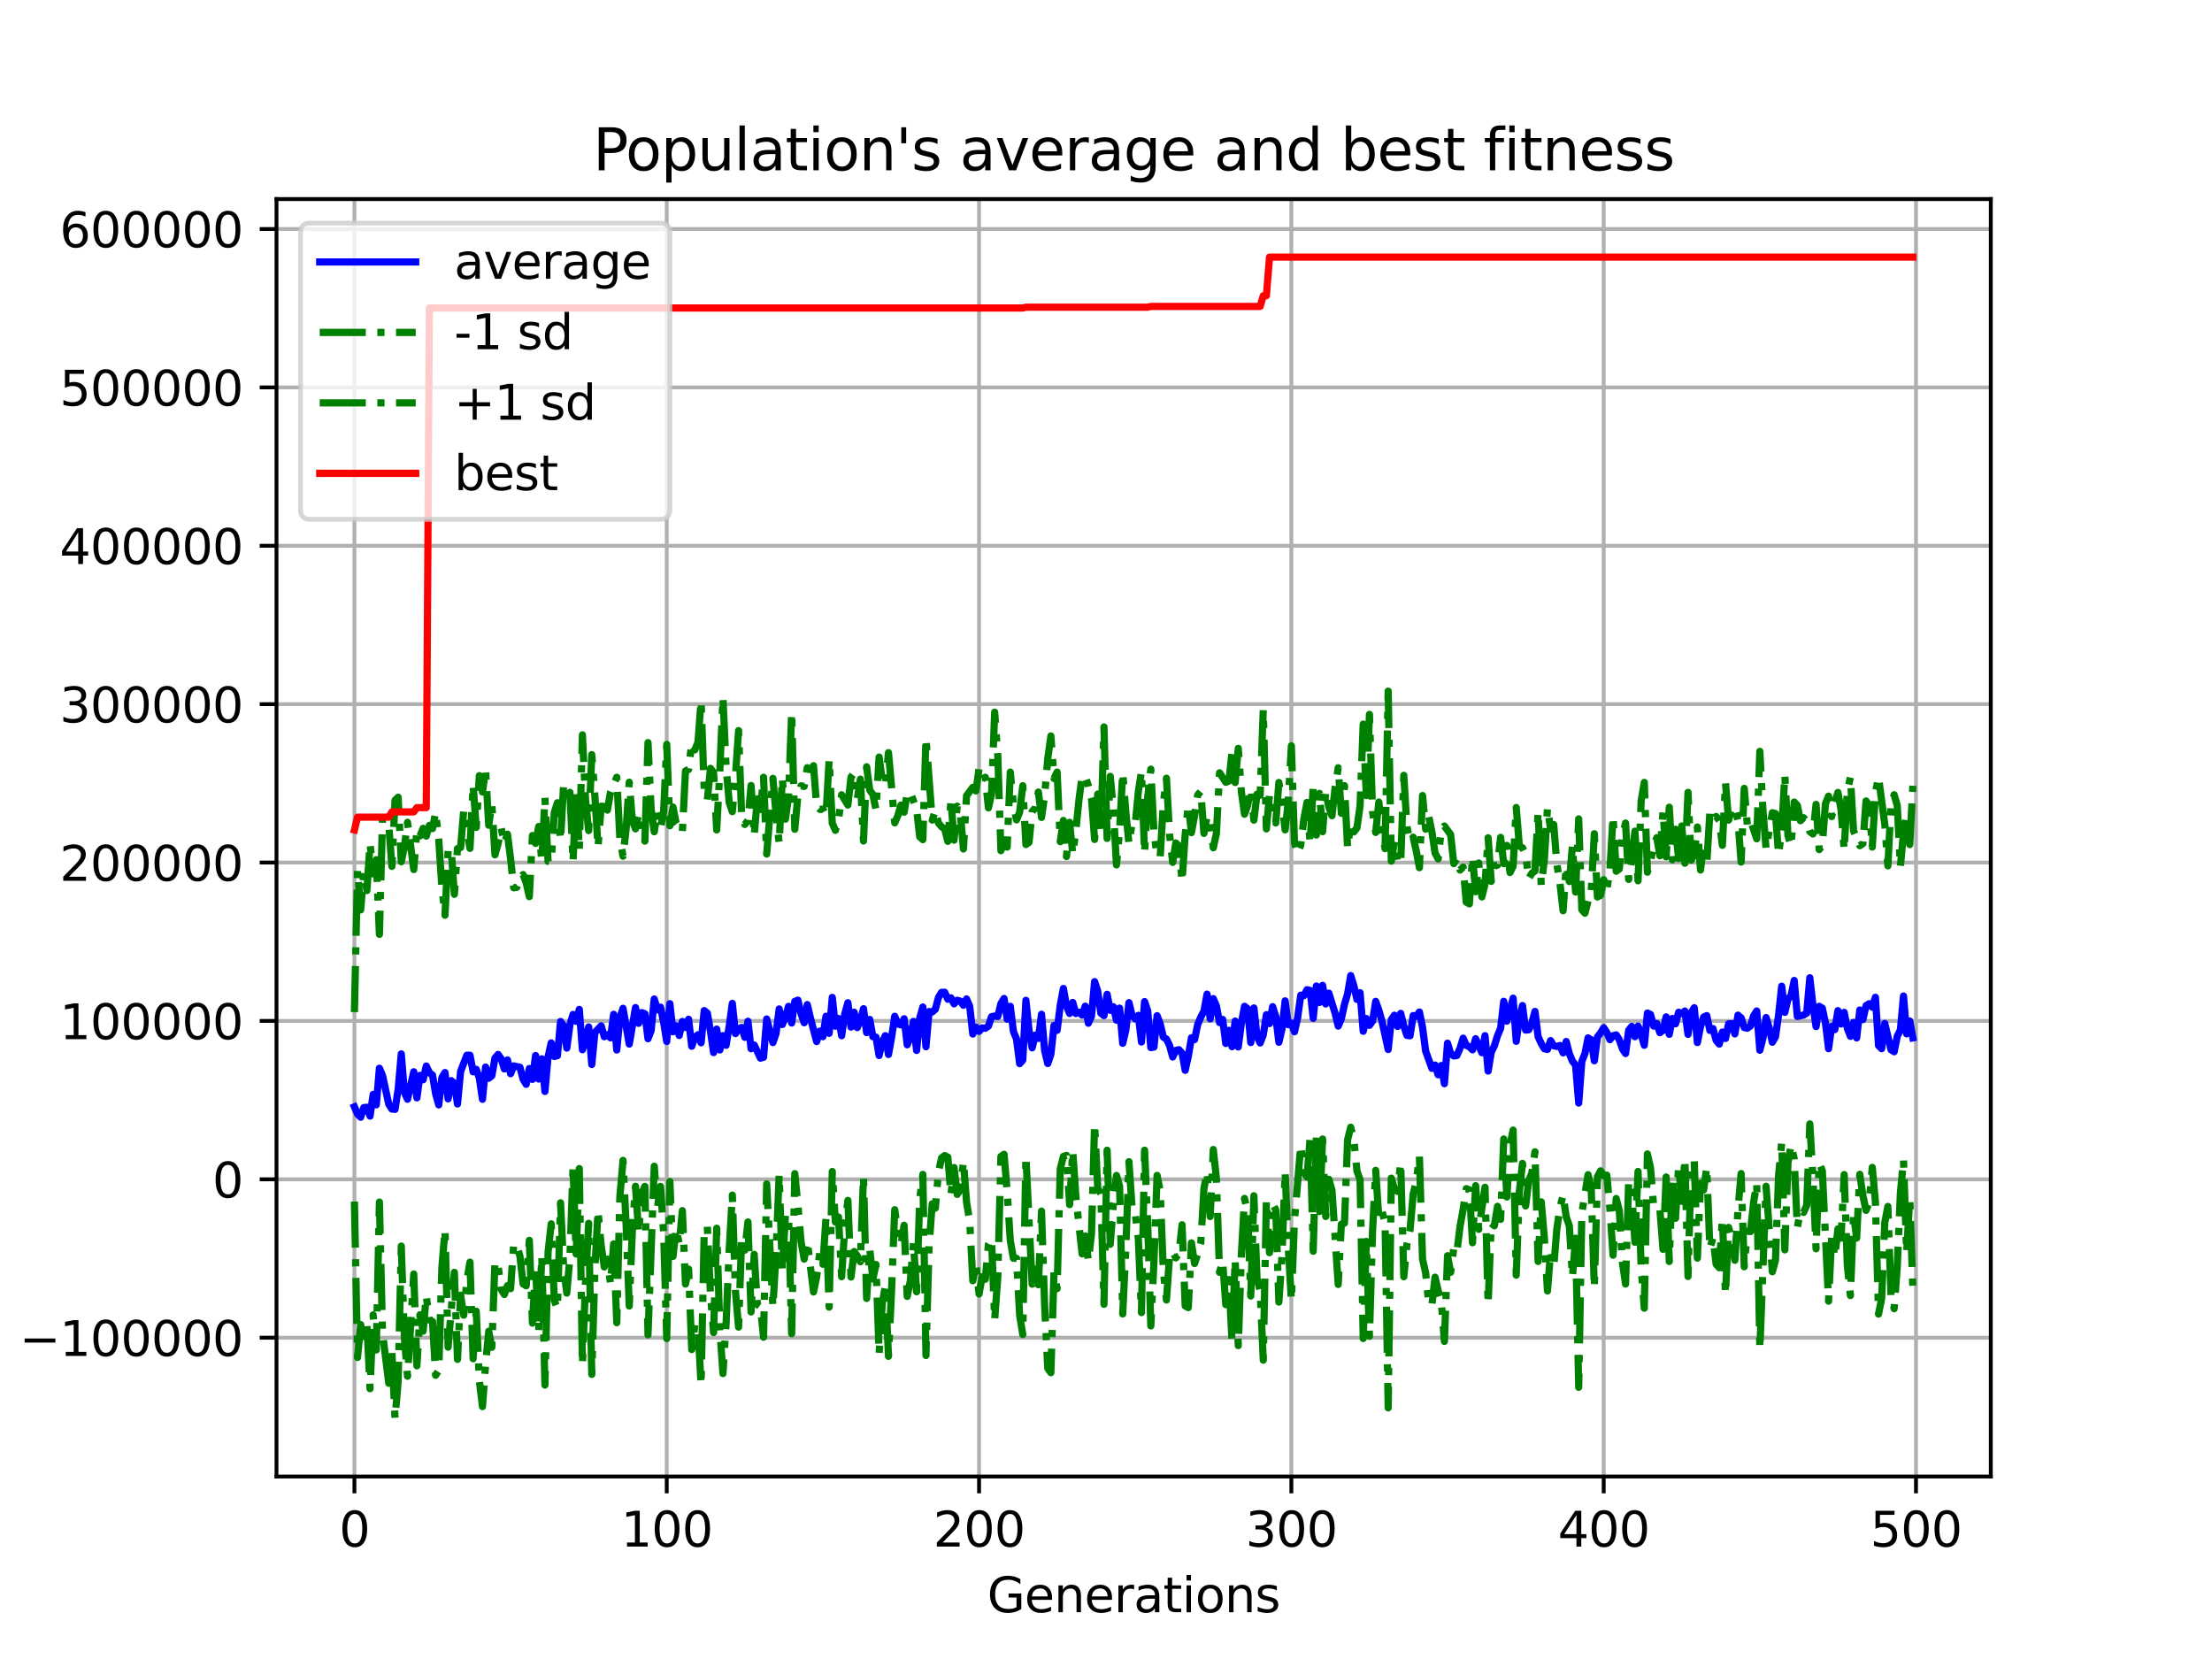 <?xml version="1.0" encoding="utf-8" standalone="no"?>
<!DOCTYPE svg PUBLIC "-//W3C//DTD SVG 1.1//EN"
  "http://www.w3.org/Graphics/SVG/1.1/DTD/svg11.dtd">
<svg xmlns:xlink="http://www.w3.org/1999/xlink" width="460.8pt" height="345.6pt" viewBox="0 0 460.8 345.6" xmlns="http://www.w3.org/2000/svg" version="1.1">
 <defs>
  <style type="text/css">*{stroke-linejoin: round; stroke-linecap: butt}</style>
 </defs>
 <g id="figure_1">
  <g id="patch_1">
   <path d="M 0 345.6 
L 460.8 345.6 
L 460.8 0 
L 0 0 
z
" style="fill: #ffffff"/>
  </g>
  <g id="axes_1">
   <g id="patch_2">
    <path d="M 57.6 307.584 
L 414.72 307.584 
L 414.72 41.472 
L 57.6 41.472 
z
" style="fill: #ffffff"/>
   </g>
   <g id="matplotlib.axis_1">
    <g id="xtick_1">
     <g id="line2d_1">
      <path d="M 73.833 307.584 
L 73.833 41.472 
" clip-path="url(#p3eadd2bf3a)" style="fill: none; stroke: #b0b0b0; stroke-width: 0.8; stroke-linecap: square"/>
     </g>
     <g id="line2d_2">
      <defs>
       <path id="m959638c4e2" d="M 0 0 
L 0 3.5 
" style="stroke: #000000; stroke-width: 0.8"/>
      </defs>
      <g>
       <use xlink:href="#m959638c4e2" x="73.833" y="307.584" style="stroke: #000000; stroke-width: 0.8"/>
      </g>
     </g>
     <g id="text_1">
      <!-- 0 -->
      <g transform="translate(70.651 322.182) scale(0.1 -0.1)">
       <defs>
        <path id="DejaVuSans-30" d="M 2034 4250 
Q 1547 4250 1301 3770 
Q 1056 3291 1056 2328 
Q 1056 1369 1301 889 
Q 1547 409 2034 409 
Q 2525 409 2770 889 
Q 3016 1369 3016 2328 
Q 3016 3291 2770 3770 
Q 2525 4250 2034 4250 
z
M 2034 4750 
Q 2819 4750 3233 4129 
Q 3647 3509 3647 2328 
Q 3647 1150 3233 529 
Q 2819 -91 2034 -91 
Q 1250 -91 836 529 
Q 422 1150 422 2328 
Q 422 3509 836 4129 
Q 1250 4750 2034 4750 
z
" transform="scale(0.016)"/>
       </defs>
       <use xlink:href="#DejaVuSans-30"/>
      </g>
     </g>
    </g>
    <g id="xtick_2">
     <g id="line2d_3">
      <path d="M 138.894 307.584 
L 138.894 41.472 
" clip-path="url(#p3eadd2bf3a)" style="fill: none; stroke: #b0b0b0; stroke-width: 0.8; stroke-linecap: square"/>
     </g>
     <g id="line2d_4">
      <g>
       <use xlink:href="#m959638c4e2" x="138.894" y="307.584" style="stroke: #000000; stroke-width: 0.8"/>
      </g>
     </g>
     <g id="text_2">
      <!-- 100 -->
      <g transform="translate(129.35 322.182) scale(0.1 -0.1)">
       <defs>
        <path id="DejaVuSans-31" d="M 794 531 
L 1825 531 
L 1825 4091 
L 703 3866 
L 703 4441 
L 1819 4666 
L 2450 4666 
L 2450 531 
L 3481 531 
L 3481 0 
L 794 0 
L 794 531 
z
" transform="scale(0.016)"/>
       </defs>
       <use xlink:href="#DejaVuSans-31"/>
       <use xlink:href="#DejaVuSans-30" transform="translate(63.623 0)"/>
       <use xlink:href="#DejaVuSans-30" transform="translate(127.246 0)"/>
      </g>
     </g>
    </g>
    <g id="xtick_3">
     <g id="line2d_5">
      <path d="M 203.955 307.584 
L 203.955 41.472 
" clip-path="url(#p3eadd2bf3a)" style="fill: none; stroke: #b0b0b0; stroke-width: 0.8; stroke-linecap: square"/>
     </g>
     <g id="line2d_6">
      <g>
       <use xlink:href="#m959638c4e2" x="203.955" y="307.584" style="stroke: #000000; stroke-width: 0.8"/>
      </g>
     </g>
     <g id="text_3">
      <!-- 200 -->
      <g transform="translate(194.411 322.182) scale(0.1 -0.1)">
       <defs>
        <path id="DejaVuSans-32" d="M 1228 531 
L 3431 531 
L 3431 0 
L 469 0 
L 469 531 
Q 828 903 1448 1529 
Q 2069 2156 2228 2338 
Q 2531 2678 2651 2914 
Q 2772 3150 2772 3378 
Q 2772 3750 2511 3984 
Q 2250 4219 1831 4219 
Q 1534 4219 1204 4116 
Q 875 4013 500 3803 
L 500 4441 
Q 881 4594 1212 4672 
Q 1544 4750 1819 4750 
Q 2544 4750 2975 4387 
Q 3406 4025 3406 3419 
Q 3406 3131 3298 2873 
Q 3191 2616 2906 2266 
Q 2828 2175 2409 1742 
Q 1991 1309 1228 531 
z
" transform="scale(0.016)"/>
       </defs>
       <use xlink:href="#DejaVuSans-32"/>
       <use xlink:href="#DejaVuSans-30" transform="translate(63.623 0)"/>
       <use xlink:href="#DejaVuSans-30" transform="translate(127.246 0)"/>
      </g>
     </g>
    </g>
    <g id="xtick_4">
     <g id="line2d_7">
      <path d="M 269.016 307.584 
L 269.016 41.472 
" clip-path="url(#p3eadd2bf3a)" style="fill: none; stroke: #b0b0b0; stroke-width: 0.8; stroke-linecap: square"/>
     </g>
     <g id="line2d_8">
      <g>
       <use xlink:href="#m959638c4e2" x="269.016" y="307.584" style="stroke: #000000; stroke-width: 0.8"/>
      </g>
     </g>
     <g id="text_4">
      <!-- 300 -->
      <g transform="translate(259.472 322.182) scale(0.1 -0.1)">
       <defs>
        <path id="DejaVuSans-33" d="M 2597 2516 
Q 3050 2419 3304 2112 
Q 3559 1806 3559 1356 
Q 3559 666 3084 287 
Q 2609 -91 1734 -91 
Q 1441 -91 1130 -33 
Q 819 25 488 141 
L 488 750 
Q 750 597 1062 519 
Q 1375 441 1716 441 
Q 2309 441 2620 675 
Q 2931 909 2931 1356 
Q 2931 1769 2642 2001 
Q 2353 2234 1838 2234 
L 1294 2234 
L 1294 2753 
L 1863 2753 
Q 2328 2753 2575 2939 
Q 2822 3125 2822 3475 
Q 2822 3834 2567 4026 
Q 2313 4219 1838 4219 
Q 1578 4219 1281 4162 
Q 984 4106 628 3988 
L 628 4550 
Q 988 4650 1302 4700 
Q 1616 4750 1894 4750 
Q 2613 4750 3031 4423 
Q 3450 4097 3450 3541 
Q 3450 3153 3228 2886 
Q 3006 2619 2597 2516 
z
" transform="scale(0.016)"/>
       </defs>
       <use xlink:href="#DejaVuSans-33"/>
       <use xlink:href="#DejaVuSans-30" transform="translate(63.623 0)"/>
       <use xlink:href="#DejaVuSans-30" transform="translate(127.246 0)"/>
      </g>
     </g>
    </g>
    <g id="xtick_5">
     <g id="line2d_9">
      <path d="M 334.077 307.584 
L 334.077 41.472 
" clip-path="url(#p3eadd2bf3a)" style="fill: none; stroke: #b0b0b0; stroke-width: 0.8; stroke-linecap: square"/>
     </g>
     <g id="line2d_10">
      <g>
       <use xlink:href="#m959638c4e2" x="334.077" y="307.584" style="stroke: #000000; stroke-width: 0.8"/>
      </g>
     </g>
     <g id="text_5">
      <!-- 400 -->
      <g transform="translate(324.533 322.182) scale(0.1 -0.1)">
       <defs>
        <path id="DejaVuSans-34" d="M 2419 4116 
L 825 1625 
L 2419 1625 
L 2419 4116 
z
M 2253 4666 
L 3047 4666 
L 3047 1625 
L 3713 1625 
L 3713 1100 
L 3047 1100 
L 3047 0 
L 2419 0 
L 2419 1100 
L 313 1100 
L 313 1709 
L 2253 4666 
z
" transform="scale(0.016)"/>
       </defs>
       <use xlink:href="#DejaVuSans-34"/>
       <use xlink:href="#DejaVuSans-30" transform="translate(63.623 0)"/>
       <use xlink:href="#DejaVuSans-30" transform="translate(127.246 0)"/>
      </g>
     </g>
    </g>
    <g id="xtick_6">
     <g id="line2d_11">
      <path d="M 399.138 307.584 
L 399.138 41.472 
" clip-path="url(#p3eadd2bf3a)" style="fill: none; stroke: #b0b0b0; stroke-width: 0.8; stroke-linecap: square"/>
     </g>
     <g id="line2d_12">
      <g>
       <use xlink:href="#m959638c4e2" x="399.138" y="307.584" style="stroke: #000000; stroke-width: 0.8"/>
      </g>
     </g>
     <g id="text_6">
      <!-- 500 -->
      <g transform="translate(389.594 322.182) scale(0.1 -0.1)">
       <defs>
        <path id="DejaVuSans-35" d="M 691 4666 
L 3169 4666 
L 3169 4134 
L 1269 4134 
L 1269 2991 
Q 1406 3038 1543 3061 
Q 1681 3084 1819 3084 
Q 2600 3084 3056 2656 
Q 3513 2228 3513 1497 
Q 3513 744 3044 326 
Q 2575 -91 1722 -91 
Q 1428 -91 1123 -41 
Q 819 9 494 109 
L 494 744 
Q 775 591 1075 516 
Q 1375 441 1709 441 
Q 2250 441 2565 725 
Q 2881 1009 2881 1497 
Q 2881 1984 2565 2268 
Q 2250 2553 1709 2553 
Q 1456 2553 1204 2497 
Q 953 2441 691 2322 
L 691 4666 
z
" transform="scale(0.016)"/>
       </defs>
       <use xlink:href="#DejaVuSans-35"/>
       <use xlink:href="#DejaVuSans-30" transform="translate(63.623 0)"/>
       <use xlink:href="#DejaVuSans-30" transform="translate(127.246 0)"/>
      </g>
     </g>
    </g>
    <g id="text_7">
     <!-- Generations -->
     <g transform="translate(205.662 335.861) scale(0.1 -0.1)">
      <defs>
       <path id="DejaVuSans-47" d="M 3809 666 
L 3809 1919 
L 2778 1919 
L 2778 2438 
L 4434 2438 
L 4434 434 
Q 4069 175 3628 42 
Q 3188 -91 2688 -91 
Q 1594 -91 976 548 
Q 359 1188 359 2328 
Q 359 3472 976 4111 
Q 1594 4750 2688 4750 
Q 3144 4750 3555 4637 
Q 3966 4525 4313 4306 
L 4313 3634 
Q 3963 3931 3569 4081 
Q 3175 4231 2741 4231 
Q 1884 4231 1454 3753 
Q 1025 3275 1025 2328 
Q 1025 1384 1454 906 
Q 1884 428 2741 428 
Q 3075 428 3337 486 
Q 3600 544 3809 666 
z
" transform="scale(0.016)"/>
       <path id="DejaVuSans-65" d="M 3597 1894 
L 3597 1613 
L 953 1613 
Q 991 1019 1311 708 
Q 1631 397 2203 397 
Q 2534 397 2845 478 
Q 3156 559 3463 722 
L 3463 178 
Q 3153 47 2828 -22 
Q 2503 -91 2169 -91 
Q 1331 -91 842 396 
Q 353 884 353 1716 
Q 353 2575 817 3079 
Q 1281 3584 2069 3584 
Q 2775 3584 3186 3129 
Q 3597 2675 3597 1894 
z
M 3022 2063 
Q 3016 2534 2758 2815 
Q 2500 3097 2075 3097 
Q 1594 3097 1305 2825 
Q 1016 2553 972 2059 
L 3022 2063 
z
" transform="scale(0.016)"/>
       <path id="DejaVuSans-6e" d="M 3513 2113 
L 3513 0 
L 2938 0 
L 2938 2094 
Q 2938 2591 2744 2837 
Q 2550 3084 2163 3084 
Q 1697 3084 1428 2787 
Q 1159 2491 1159 1978 
L 1159 0 
L 581 0 
L 581 3500 
L 1159 3500 
L 1159 2956 
Q 1366 3272 1645 3428 
Q 1925 3584 2291 3584 
Q 2894 3584 3203 3211 
Q 3513 2838 3513 2113 
z
" transform="scale(0.016)"/>
       <path id="DejaVuSans-72" d="M 2631 2963 
Q 2534 3019 2420 3045 
Q 2306 3072 2169 3072 
Q 1681 3072 1420 2755 
Q 1159 2438 1159 1844 
L 1159 0 
L 581 0 
L 581 3500 
L 1159 3500 
L 1159 2956 
Q 1341 3275 1631 3429 
Q 1922 3584 2338 3584 
Q 2397 3584 2469 3576 
Q 2541 3569 2628 3553 
L 2631 2963 
z
" transform="scale(0.016)"/>
       <path id="DejaVuSans-61" d="M 2194 1759 
Q 1497 1759 1228 1600 
Q 959 1441 959 1056 
Q 959 750 1161 570 
Q 1363 391 1709 391 
Q 2188 391 2477 730 
Q 2766 1069 2766 1631 
L 2766 1759 
L 2194 1759 
z
M 3341 1997 
L 3341 0 
L 2766 0 
L 2766 531 
Q 2569 213 2275 61 
Q 1981 -91 1556 -91 
Q 1019 -91 701 211 
Q 384 513 384 1019 
Q 384 1609 779 1909 
Q 1175 2209 1959 2209 
L 2766 2209 
L 2766 2266 
Q 2766 2663 2505 2880 
Q 2244 3097 1772 3097 
Q 1472 3097 1187 3025 
Q 903 2953 641 2809 
L 641 3341 
Q 956 3463 1253 3523 
Q 1550 3584 1831 3584 
Q 2591 3584 2966 3190 
Q 3341 2797 3341 1997 
z
" transform="scale(0.016)"/>
       <path id="DejaVuSans-74" d="M 1172 4494 
L 1172 3500 
L 2356 3500 
L 2356 3053 
L 1172 3053 
L 1172 1153 
Q 1172 725 1289 603 
Q 1406 481 1766 481 
L 2356 481 
L 2356 0 
L 1766 0 
Q 1100 0 847 248 
Q 594 497 594 1153 
L 594 3053 
L 172 3053 
L 172 3500 
L 594 3500 
L 594 4494 
L 1172 4494 
z
" transform="scale(0.016)"/>
       <path id="DejaVuSans-69" d="M 603 3500 
L 1178 3500 
L 1178 0 
L 603 0 
L 603 3500 
z
M 603 4863 
L 1178 4863 
L 1178 4134 
L 603 4134 
L 603 4863 
z
" transform="scale(0.016)"/>
       <path id="DejaVuSans-6f" d="M 1959 3097 
Q 1497 3097 1228 2736 
Q 959 2375 959 1747 
Q 959 1119 1226 758 
Q 1494 397 1959 397 
Q 2419 397 2687 759 
Q 2956 1122 2956 1747 
Q 2956 2369 2687 2733 
Q 2419 3097 1959 3097 
z
M 1959 3584 
Q 2709 3584 3137 3096 
Q 3566 2609 3566 1747 
Q 3566 888 3137 398 
Q 2709 -91 1959 -91 
Q 1206 -91 779 398 
Q 353 888 353 1747 
Q 353 2609 779 3096 
Q 1206 3584 1959 3584 
z
" transform="scale(0.016)"/>
       <path id="DejaVuSans-73" d="M 2834 3397 
L 2834 2853 
Q 2591 2978 2328 3040 
Q 2066 3103 1784 3103 
Q 1356 3103 1142 2972 
Q 928 2841 928 2578 
Q 928 2378 1081 2264 
Q 1234 2150 1697 2047 
L 1894 2003 
Q 2506 1872 2764 1633 
Q 3022 1394 3022 966 
Q 3022 478 2636 193 
Q 2250 -91 1575 -91 
Q 1294 -91 989 -36 
Q 684 19 347 128 
L 347 722 
Q 666 556 975 473 
Q 1284 391 1588 391 
Q 1994 391 2212 530 
Q 2431 669 2431 922 
Q 2431 1156 2273 1281 
Q 2116 1406 1581 1522 
L 1381 1569 
Q 847 1681 609 1914 
Q 372 2147 372 2553 
Q 372 3047 722 3315 
Q 1072 3584 1716 3584 
Q 2034 3584 2315 3537 
Q 2597 3491 2834 3397 
z
" transform="scale(0.016)"/>
      </defs>
      <use xlink:href="#DejaVuSans-47"/>
      <use xlink:href="#DejaVuSans-65" transform="translate(77.49 0)"/>
      <use xlink:href="#DejaVuSans-6e" transform="translate(139.014 0)"/>
      <use xlink:href="#DejaVuSans-65" transform="translate(202.393 0)"/>
      <use xlink:href="#DejaVuSans-72" transform="translate(263.916 0)"/>
      <use xlink:href="#DejaVuSans-61" transform="translate(305.029 0)"/>
      <use xlink:href="#DejaVuSans-74" transform="translate(366.309 0)"/>
      <use xlink:href="#DejaVuSans-69" transform="translate(405.518 0)"/>
      <use xlink:href="#DejaVuSans-6f" transform="translate(433.301 0)"/>
      <use xlink:href="#DejaVuSans-6e" transform="translate(494.482 0)"/>
      <use xlink:href="#DejaVuSans-73" transform="translate(557.861 0)"/>
     </g>
    </g>
   </g>
   <g id="matplotlib.axis_2">
    <g id="ytick_1">
     <g id="line2d_13">
      <path d="M 57.6 278.668 
L 414.72 278.668 
" clip-path="url(#p3eadd2bf3a)" style="fill: none; stroke: #b0b0b0; stroke-width: 0.8; stroke-linecap: square"/>
     </g>
     <g id="line2d_14">
      <defs>
       <path id="md1c879ddde" d="M 0 0 
L -3.5 0 
" style="stroke: #000000; stroke-width: 0.8"/>
      </defs>
      <g>
       <use xlink:href="#md1c879ddde" x="57.6" y="278.668" style="stroke: #000000; stroke-width: 0.8"/>
      </g>
     </g>
     <g id="text_8">
      <!-- −100000 -->
      <g transform="translate(4.045 282.468) scale(0.1 -0.1)">
       <defs>
        <path id="DejaVuSans-2212" d="M 678 2272 
L 4684 2272 
L 4684 1741 
L 678 1741 
L 678 2272 
z
" transform="scale(0.016)"/>
       </defs>
       <use xlink:href="#DejaVuSans-2212"/>
       <use xlink:href="#DejaVuSans-31" transform="translate(83.789 0)"/>
       <use xlink:href="#DejaVuSans-30" transform="translate(147.412 0)"/>
       <use xlink:href="#DejaVuSans-30" transform="translate(211.035 0)"/>
       <use xlink:href="#DejaVuSans-30" transform="translate(274.658 0)"/>
       <use xlink:href="#DejaVuSans-30" transform="translate(338.281 0)"/>
       <use xlink:href="#DejaVuSans-30" transform="translate(401.904 0)"/>
      </g>
     </g>
    </g>
    <g id="ytick_2">
     <g id="line2d_15">
      <path d="M 57.6 245.674 
L 414.72 245.674 
" clip-path="url(#p3eadd2bf3a)" style="fill: none; stroke: #b0b0b0; stroke-width: 0.8; stroke-linecap: square"/>
     </g>
     <g id="line2d_16">
      <g>
       <use xlink:href="#md1c879ddde" x="57.6" y="245.674" style="stroke: #000000; stroke-width: 0.8"/>
      </g>
     </g>
     <g id="text_9">
      <!-- 0 -->
      <g transform="translate(44.237 249.473) scale(0.1 -0.1)">
       <use xlink:href="#DejaVuSans-30"/>
      </g>
     </g>
    </g>
    <g id="ytick_3">
     <g id="line2d_17">
      <path d="M 57.6 212.679 
L 414.72 212.679 
" clip-path="url(#p3eadd2bf3a)" style="fill: none; stroke: #b0b0b0; stroke-width: 0.8; stroke-linecap: square"/>
     </g>
     <g id="line2d_18">
      <g>
       <use xlink:href="#md1c879ddde" x="57.6" y="212.679" style="stroke: #000000; stroke-width: 0.8"/>
      </g>
     </g>
     <g id="text_10">
      <!-- 100000 -->
      <g transform="translate(12.425 216.479) scale(0.1 -0.1)">
       <use xlink:href="#DejaVuSans-31"/>
       <use xlink:href="#DejaVuSans-30" transform="translate(63.623 0)"/>
       <use xlink:href="#DejaVuSans-30" transform="translate(127.246 0)"/>
       <use xlink:href="#DejaVuSans-30" transform="translate(190.869 0)"/>
       <use xlink:href="#DejaVuSans-30" transform="translate(254.492 0)"/>
       <use xlink:href="#DejaVuSans-30" transform="translate(318.115 0)"/>
      </g>
     </g>
    </g>
    <g id="ytick_4">
     <g id="line2d_19">
      <path d="M 57.6 179.685 
L 414.72 179.685 
" clip-path="url(#p3eadd2bf3a)" style="fill: none; stroke: #b0b0b0; stroke-width: 0.8; stroke-linecap: square"/>
     </g>
     <g id="line2d_20">
      <g>
       <use xlink:href="#md1c879ddde" x="57.6" y="179.685" style="stroke: #000000; stroke-width: 0.8"/>
      </g>
     </g>
     <g id="text_11">
      <!-- 200000 -->
      <g transform="translate(12.425 183.484) scale(0.1 -0.1)">
       <use xlink:href="#DejaVuSans-32"/>
       <use xlink:href="#DejaVuSans-30" transform="translate(63.623 0)"/>
       <use xlink:href="#DejaVuSans-30" transform="translate(127.246 0)"/>
       <use xlink:href="#DejaVuSans-30" transform="translate(190.869 0)"/>
       <use xlink:href="#DejaVuSans-30" transform="translate(254.492 0)"/>
       <use xlink:href="#DejaVuSans-30" transform="translate(318.115 0)"/>
      </g>
     </g>
    </g>
    <g id="ytick_5">
     <g id="line2d_21">
      <path d="M 57.6 146.69 
L 414.72 146.69 
" clip-path="url(#p3eadd2bf3a)" style="fill: none; stroke: #b0b0b0; stroke-width: 0.8; stroke-linecap: square"/>
     </g>
     <g id="line2d_22">
      <g>
       <use xlink:href="#md1c879ddde" x="57.6" y="146.69" style="stroke: #000000; stroke-width: 0.8"/>
      </g>
     </g>
     <g id="text_12">
      <!-- 300000 -->
      <g transform="translate(12.425 150.489) scale(0.1 -0.1)">
       <use xlink:href="#DejaVuSans-33"/>
       <use xlink:href="#DejaVuSans-30" transform="translate(63.623 0)"/>
       <use xlink:href="#DejaVuSans-30" transform="translate(127.246 0)"/>
       <use xlink:href="#DejaVuSans-30" transform="translate(190.869 0)"/>
       <use xlink:href="#DejaVuSans-30" transform="translate(254.492 0)"/>
       <use xlink:href="#DejaVuSans-30" transform="translate(318.115 0)"/>
      </g>
     </g>
    </g>
    <g id="ytick_6">
     <g id="line2d_23">
      <path d="M 57.6 113.696 
L 414.72 113.696 
" clip-path="url(#p3eadd2bf3a)" style="fill: none; stroke: #b0b0b0; stroke-width: 0.8; stroke-linecap: square"/>
     </g>
     <g id="line2d_24">
      <g>
       <use xlink:href="#md1c879ddde" x="57.6" y="113.696" style="stroke: #000000; stroke-width: 0.8"/>
      </g>
     </g>
     <g id="text_13">
      <!-- 400000 -->
      <g transform="translate(12.425 117.495) scale(0.1 -0.1)">
       <use xlink:href="#DejaVuSans-34"/>
       <use xlink:href="#DejaVuSans-30" transform="translate(63.623 0)"/>
       <use xlink:href="#DejaVuSans-30" transform="translate(127.246 0)"/>
       <use xlink:href="#DejaVuSans-30" transform="translate(190.869 0)"/>
       <use xlink:href="#DejaVuSans-30" transform="translate(254.492 0)"/>
       <use xlink:href="#DejaVuSans-30" transform="translate(318.115 0)"/>
      </g>
     </g>
    </g>
    <g id="ytick_7">
     <g id="line2d_25">
      <path d="M 57.6 80.701 
L 414.72 80.701 
" clip-path="url(#p3eadd2bf3a)" style="fill: none; stroke: #b0b0b0; stroke-width: 0.8; stroke-linecap: square"/>
     </g>
     <g id="line2d_26">
      <g>
       <use xlink:href="#md1c879ddde" x="57.6" y="80.701" style="stroke: #000000; stroke-width: 0.8"/>
      </g>
     </g>
     <g id="text_14">
      <!-- 500000 -->
      <g transform="translate(12.425 84.5) scale(0.1 -0.1)">
       <use xlink:href="#DejaVuSans-35"/>
       <use xlink:href="#DejaVuSans-30" transform="translate(63.623 0)"/>
       <use xlink:href="#DejaVuSans-30" transform="translate(127.246 0)"/>
       <use xlink:href="#DejaVuSans-30" transform="translate(190.869 0)"/>
       <use xlink:href="#DejaVuSans-30" transform="translate(254.492 0)"/>
       <use xlink:href="#DejaVuSans-30" transform="translate(318.115 0)"/>
      </g>
     </g>
    </g>
    <g id="ytick_8">
     <g id="line2d_27">
      <path d="M 57.6 47.706 
L 414.72 47.706 
" clip-path="url(#p3eadd2bf3a)" style="fill: none; stroke: #b0b0b0; stroke-width: 0.8; stroke-linecap: square"/>
     </g>
     <g id="line2d_28">
      <g>
       <use xlink:href="#md1c879ddde" x="57.6" y="47.706" style="stroke: #000000; stroke-width: 0.8"/>
      </g>
     </g>
     <g id="text_15">
      <!-- 600000 -->
      <g transform="translate(12.425 51.506) scale(0.1 -0.1)">
       <defs>
        <path id="DejaVuSans-36" d="M 2113 2584 
Q 1688 2584 1439 2293 
Q 1191 2003 1191 1497 
Q 1191 994 1439 701 
Q 1688 409 2113 409 
Q 2538 409 2786 701 
Q 3034 994 3034 1497 
Q 3034 2003 2786 2293 
Q 2538 2584 2113 2584 
z
M 3366 4563 
L 3366 3988 
Q 3128 4100 2886 4159 
Q 2644 4219 2406 4219 
Q 1781 4219 1451 3797 
Q 1122 3375 1075 2522 
Q 1259 2794 1537 2939 
Q 1816 3084 2150 3084 
Q 2853 3084 3261 2657 
Q 3669 2231 3669 1497 
Q 3669 778 3244 343 
Q 2819 -91 2113 -91 
Q 1303 -91 875 529 
Q 447 1150 447 2328 
Q 447 3434 972 4092 
Q 1497 4750 2381 4750 
Q 2619 4750 2861 4703 
Q 3103 4656 3366 4563 
z
" transform="scale(0.016)"/>
       </defs>
       <use xlink:href="#DejaVuSans-36"/>
       <use xlink:href="#DejaVuSans-30" transform="translate(63.623 0)"/>
       <use xlink:href="#DejaVuSans-30" transform="translate(127.246 0)"/>
       <use xlink:href="#DejaVuSans-30" transform="translate(190.869 0)"/>
       <use xlink:href="#DejaVuSans-30" transform="translate(254.492 0)"/>
       <use xlink:href="#DejaVuSans-30" transform="translate(318.115 0)"/>
      </g>
     </g>
    </g>
    <g id="text_16">
     <!-- Fitness -->
     <g transform="translate(-2.034 191.845) rotate(-90) scale(0.1 -0.1)">
      <defs>
       <path id="DejaVuSans-46" d="M 628 4666 
L 3309 4666 
L 3309 4134 
L 1259 4134 
L 1259 2759 
L 3109 2759 
L 3109 2228 
L 1259 2228 
L 1259 0 
L 628 0 
L 628 4666 
z
" transform="scale(0.016)"/>
      </defs>
      <use xlink:href="#DejaVuSans-46"/>
      <use xlink:href="#DejaVuSans-69" transform="translate(50.27 0)"/>
      <use xlink:href="#DejaVuSans-74" transform="translate(78.053 0)"/>
      <use xlink:href="#DejaVuSans-6e" transform="translate(117.262 0)"/>
      <use xlink:href="#DejaVuSans-65" transform="translate(180.641 0)"/>
      <use xlink:href="#DejaVuSans-73" transform="translate(242.164 0)"/>
      <use xlink:href="#DejaVuSans-73" transform="translate(294.264 0)"/>
     </g>
    </g>
   </g>
   <g id="line2d_29">
    <path d="M 73.833 230.574 
L 74.483 232.096 
L 75.134 232.739 
L 75.785 230.729 
L 76.435 230.658 
L 77.086 232.507 
L 77.736 227.983 
L 78.387 230.152 
L 79.038 222.531 
L 79.688 224.063 
L 80.989 230.033 
L 81.64 231.041 
L 82.291 231.101 
L 82.941 226.934 
L 83.592 219.548 
L 84.242 227.544 
L 84.893 228.995 
L 86.194 223.268 
L 86.845 228.708 
L 87.496 224.018 
L 88.146 224.929 
L 88.797 222.077 
L 89.447 223.457 
L 90.098 223.955 
L 90.749 227.856 
L 91.399 230.17 
L 92.05 224.482 
L 92.7 223.431 
L 93.351 228.913 
L 94.002 225.115 
L 94.652 225.677 
L 95.303 229.975 
L 95.953 223.186 
L 97.255 219.815 
L 97.905 219.83 
L 98.556 223.275 
L 99.207 222.754 
L 99.857 224.585 
L 100.508 229.005 
L 101.158 222.287 
L 101.809 224.622 
L 102.46 224.094 
L 103.11 220.43 
L 103.761 219.657 
L 104.411 220.58 
L 105.062 222.676 
L 105.713 220.804 
L 106.363 223.672 
L 107.014 222.049 
L 108.315 222.334 
L 108.966 224.824 
L 109.616 225.888 
L 110.267 222.589 
L 110.918 224.847 
L 111.568 219.88 
L 112.219 224.778 
L 112.869 220.569 
L 113.52 227.363 
L 114.171 220.156 
L 114.821 217.257 
L 115.472 220.081 
L 116.122 219.912 
L 116.773 212.799 
L 117.424 213.732 
L 118.074 218.338 
L 118.725 213.46 
L 119.375 211.315 
L 120.026 212.755 
L 120.677 210.276 
L 121.327 218.679 
L 121.978 216.825 
L 122.629 213.929 
L 123.279 221.753 
L 123.93 215.079 
L 125.231 213.699 
L 125.882 215.968 
L 126.532 215.537 
L 127.183 216.204 
L 127.833 211.299 
L 128.484 218.736 
L 129.135 211.979 
L 129.785 210.048 
L 131.086 217.507 
L 132.388 209.896 
L 133.038 213.176 
L 133.689 210.947 
L 134.339 211.18 
L 134.99 216.385 
L 135.641 214.691 
L 136.291 208.111 
L 136.942 210.367 
L 137.593 209.808 
L 138.243 212.977 
L 138.894 216.958 
L 139.544 209.081 
L 140.195 214.93 
L 140.846 213.704 
L 141.496 215.711 
L 142.147 212.791 
L 142.797 214.038 
L 143.448 212.328 
L 144.099 217.954 
L 144.749 216.083 
L 145.4 215.563 
L 146.05 217.235 
L 146.701 210.522 
L 147.352 211.061 
L 148.002 214.83 
L 148.653 219.274 
L 149.304 214.382 
L 149.954 218.728 
L 150.605 215.736 
L 151.255 217.762 
L 151.906 213.743 
L 152.557 209.021 
L 153.207 215.319 
L 153.858 214.328 
L 154.508 214.034 
L 155.159 216.092 
L 155.81 212.742 
L 156.46 218.469 
L 157.111 217.691 
L 158.412 220.435 
L 159.063 220.243 
L 159.713 212.273 
L 161.015 217.185 
L 161.665 215.297 
L 162.316 210.182 
L 162.966 213.428 
L 163.617 211.861 
L 164.268 209.631 
L 164.918 213.117 
L 165.569 208.621 
L 166.219 208.347 
L 166.87 211.176 
L 167.521 213.059 
L 168.171 209.275 
L 168.822 212.055 
L 170.123 216.972 
L 170.774 214.799 
L 171.424 215.961 
L 172.075 211.702 
L 172.725 215.259 
L 173.376 207.773 
L 174.027 213.775 
L 174.677 212.176 
L 175.328 215.764 
L 175.979 211.202 
L 176.629 208.884 
L 177.28 213.965 
L 177.93 210.857 
L 178.581 214.07 
L 179.232 212.581 
L 179.882 210.129 
L 180.533 215.109 
L 181.183 212.368 
L 181.834 215.967 
L 182.485 216.054 
L 183.135 219.884 
L 183.786 217.069 
L 184.436 215.744 
L 185.087 219.668 
L 185.738 216.063 
L 186.388 211.708 
L 187.039 213.315 
L 187.69 213.511 
L 188.34 212.224 
L 188.991 217.65 
L 189.641 215.953 
L 190.292 212.772 
L 190.943 218.828 
L 191.593 212.093 
L 192.244 209.779 
L 192.894 218.056 
L 193.545 210.724 
L 194.196 210.813 
L 194.846 210.255 
L 195.497 207.792 
L 196.147 206.723 
L 196.798 206.706 
L 197.449 208.159 
L 198.099 207.877 
L 198.75 209.117 
L 199.401 208.374 
L 200.051 208.562 
L 200.702 209.417 
L 201.352 208.102 
L 202.003 209.62 
L 202.654 215.409 
L 203.304 213.944 
L 203.955 214.848 
L 204.605 214.141 
L 205.256 214.205 
L 205.907 213.758 
L 206.557 211.794 
L 207.208 211.656 
L 207.858 211.747 
L 208.509 209.065 
L 209.16 208.002 
L 209.81 212.308 
L 210.461 209.637 
L 211.112 214.867 
L 211.762 216.463 
L 212.413 221.577 
L 213.063 220.845 
L 213.714 208.386 
L 214.365 214.649 
L 215.015 218.286 
L 215.666 215.627 
L 216.316 216.314 
L 216.967 211.288 
L 217.618 218.851 
L 218.268 221.552 
L 218.919 219.635 
L 219.569 213.617 
L 220.22 214.638 
L 220.871 209.41 
L 221.521 205.909 
L 222.172 209.561 
L 222.822 211.126 
L 223.473 208.825 
L 224.124 211.14 
L 224.774 210.865 
L 225.425 211.455 
L 226.076 209.6 
L 226.726 213.158 
L 227.377 211.691 
L 228.027 204.495 
L 228.678 206.484 
L 229.329 211.069 
L 229.979 211.568 
L 230.63 207.134 
L 231.28 210.466 
L 231.931 209.728 
L 232.582 212.521 
L 233.232 210.009 
L 233.883 217.336 
L 234.533 214.589 
L 235.184 208.863 
L 235.835 211.538 
L 236.485 212.245 
L 237.136 211.513 
L 237.787 217.072 
L 238.437 208.653 
L 239.088 210.569 
L 239.738 218.224 
L 240.389 218.123 
L 241.04 211.584 
L 241.69 213.285 
L 242.341 216.045 
L 242.991 216.464 
L 243.642 217.778 
L 244.293 220.188 
L 244.943 218.826 
L 245.594 218.675 
L 246.244 219.403 
L 246.895 222.965 
L 247.546 220.037 
L 248.196 216.187 
L 248.847 216.569 
L 249.498 213.437 
L 250.148 211.873 
L 250.799 210.633 
L 251.449 207.097 
L 252.1 212.234 
L 252.751 208.036 
L 253.401 209.573 
L 254.052 213.018 
L 254.702 212.362 
L 255.353 217.376 
L 256.004 214.631 
L 256.654 218.05 
L 257.305 212.709 
L 257.955 218.103 
L 258.606 213.119 
L 259.257 209.632 
L 259.907 210.155 
L 260.558 217.179 
L 261.208 209.975 
L 261.859 215.887 
L 262.51 217.27 
L 263.16 215.605 
L 263.811 211.378 
L 264.462 213.231 
L 265.112 209.707 
L 265.763 211.741 
L 266.413 217.125 
L 267.064 214.366 
L 267.715 208.496 
L 268.365 213.459 
L 269.016 213.114 
L 269.666 214.934 
L 270.317 212.045 
L 270.968 207.321 
L 271.618 207.412 
L 272.269 206.178 
L 272.919 206.33 
L 273.57 212.141 
L 274.221 205.404 
L 274.871 208.829 
L 275.522 205.267 
L 276.173 209.144 
L 276.823 206.888 
L 278.124 211.08 
L 278.775 213.754 
L 279.426 212.228 
L 280.076 209.233 
L 280.727 207.043 
L 281.377 203.226 
L 282.028 205.345 
L 282.679 208.198 
L 283.329 206.797 
L 283.98 214.837 
L 284.63 212.171 
L 285.281 213.601 
L 285.932 212.716 
L 286.582 208.606 
L 287.233 210.417 
L 287.884 212.702 
L 289.185 218.629 
L 289.835 212.414 
L 290.486 211.487 
L 291.137 213.825 
L 291.787 211.098 
L 292.438 213.74 
L 293.088 215.693 
L 293.739 215.77 
L 294.39 211.565 
L 295.04 211.717 
L 295.691 210.816 
L 296.341 214.015 
L 296.992 218.968 
L 298.293 222.567 
L 298.944 221.87 
L 299.595 223.903 
L 300.245 221.966 
L 300.896 225.756 
L 301.546 217.309 
L 302.197 219.462 
L 302.848 219.969 
L 303.498 219.883 
L 304.149 218.373 
L 304.799 216.268 
L 305.45 217.771 
L 306.101 218.074 
L 306.751 218.7 
L 307.402 216.378 
L 308.703 219.302 
L 309.354 215.748 
L 310.004 223.124 
L 310.655 219.203 
L 311.305 217.852 
L 311.956 215.754 
L 312.607 214.228 
L 313.257 208.592 
L 313.908 212.733 
L 315.209 207.939 
L 315.86 216.928 
L 316.51 212.227 
L 317.161 209.476 
L 317.812 214.584 
L 318.462 214.518 
L 319.113 213.142 
L 319.763 210.696 
L 320.414 215.952 
L 321.065 217.381 
L 321.715 218.471 
L 322.366 218.616 
L 323.016 216.775 
L 323.667 217.857 
L 324.318 217.991 
L 324.968 217.787 
L 325.619 219.339 
L 326.27 216.959 
L 326.92 219.504 
L 327.571 221.065 
L 328.221 221.883 
L 328.872 229.79 
L 329.523 221.109 
L 330.173 219.474 
L 330.824 216.203 
L 331.474 216.618 
L 332.125 220.982 
L 332.776 215.999 
L 333.426 215.201 
L 334.077 214.09 
L 334.727 215.081 
L 335.378 216.582 
L 336.029 215.751 
L 336.679 215.582 
L 337.33 216.608 
L 337.981 218.487 
L 338.631 219.471 
L 339.282 214.618 
L 339.932 213.815 
L 340.583 215.967 
L 341.234 213.755 
L 341.884 215.506 
L 342.535 217.753 
L 343.185 211.041 
L 343.836 211.333 
L 344.487 213.75 
L 345.137 213.219 
L 345.788 215.133 
L 346.438 214.637 
L 347.089 211.834 
L 347.74 215.472 
L 348.39 212.165 
L 349.041 213.277 
L 349.691 210.865 
L 350.342 211.165 
L 350.993 210.619 
L 351.643 215.484 
L 352.294 210.98 
L 352.945 209.931 
L 353.595 217.187 
L 354.246 213.862 
L 354.896 211.884 
L 355.547 211.57 
L 356.198 214.655 
L 356.848 214.271 
L 357.499 216.72 
L 358.149 217.51 
L 358.8 214.997 
L 359.451 216.334 
L 360.101 213.274 
L 360.752 213.241 
L 361.402 215.386 
L 362.053 211.468 
L 362.704 212.031 
L 363.354 214.059 
L 364.005 214.196 
L 364.656 213.722 
L 365.306 211.617 
L 365.957 210.6 
L 366.607 218.784 
L 367.258 216.272 
L 367.909 211.974 
L 368.559 214.131 
L 369.21 217.117 
L 369.86 216.007 
L 370.511 211.435 
L 371.162 205.444 
L 371.812 210.893 
L 372.463 208.162 
L 373.113 207.386 
L 373.764 204.243 
L 374.415 211.743 
L 375.716 211.456 
L 376.367 211.065 
L 377.017 203.683 
L 377.668 209.442 
L 378.318 213.855 
L 378.969 209.632 
L 379.62 210.019 
L 380.27 213.073 
L 380.921 218.455 
L 381.571 213.814 
L 382.222 214.49 
L 382.873 210.537 
L 383.523 213.309 
L 384.174 210.891 
L 384.824 214.199 
L 385.475 215.883 
L 386.126 212.986 
L 386.776 216.22 
L 387.427 210.402 
L 388.078 212.408 
L 388.728 209.499 
L 389.379 209.093 
L 390.029 209.823 
L 390.68 207.751 
L 391.331 217.809 
L 391.981 218.459 
L 392.632 213.201 
L 393.933 218.679 
L 394.584 219.097 
L 395.234 215.865 
L 395.885 214.573 
L 396.535 207.482 
L 397.186 215.369 
L 397.837 212.695 
L 398.487 216.208 
L 398.487 216.208 
" clip-path="url(#p3eadd2bf3a)" style="fill: none; stroke: #0000ff; stroke-width: 1.5; stroke-linecap: square"/>
   </g>
   <g id="line2d_30">
    <path d="M 73.833 250.313 
L 74.483 282.792 
L 75.134 275.932 
L 75.785 279.743 
L 76.435 275.798 
L 77.086 289.291 
L 77.736 273.915 
L 78.387 281.225 
L 79.038 250.411 
L 79.688 277.71 
L 80.989 288.164 
L 81.64 281.594 
L 82.291 295.488 
L 82.941 287.793 
L 83.592 259.586 
L 84.242 278.7 
L 84.893 286.688 
L 86.194 265.397 
L 86.845 284.53 
L 87.496 273.891 
L 88.146 277.302 
L 88.797 269.976 
L 89.447 274.976 
L 90.098 275.29 
L 90.749 286.497 
L 91.399 285.454 
L 92.05 264.074 
L 92.7 256.199 
L 93.351 280.641 
L 94.652 265.055 
L 95.303 283.178 
L 95.953 269.816 
L 96.604 273.978 
L 97.255 266.708 
L 97.905 262.928 
L 98.556 283.05 
L 99.207 273.141 
L 99.857 287.584 
L 100.508 293.025 
L 101.158 284.274 
L 101.809 277.326 
L 102.46 280.669 
L 103.11 262.783 
L 103.761 263.557 
L 104.411 268.631 
L 105.062 269.67 
L 105.713 267.829 
L 106.363 268.457 
L 107.014 259.161 
L 107.664 259.484 
L 108.315 261.695 
L 108.966 267.459 
L 109.616 267.855 
L 110.267 258.39 
L 110.918 275.637 
L 111.568 264.066 
L 112.219 277.379 
L 112.869 261.641 
L 113.52 288.534 
L 114.171 260.864 
L 114.821 254.949 
L 115.472 270.918 
L 116.122 272.606 
L 116.773 250.562 
L 117.424 264.242 
L 118.074 269.378 
L 118.725 261.855 
L 119.375 243.117 
L 120.026 261.229 
L 120.677 243.436 
L 121.327 284.281 
L 121.978 266.993 
L 122.629 254.832 
L 123.279 286.307 
L 123.93 264.291 
L 124.58 252.184 
L 125.231 259.451 
L 125.882 263.93 
L 126.532 262.31 
L 127.183 267.423 
L 127.833 259.13 
L 128.484 275.552 
L 129.135 249.214 
L 129.785 241.733 
L 130.436 255.288 
L 131.086 272.067 
L 131.737 256.13 
L 132.388 247.118 
L 133.038 256.861 
L 133.689 248.592 
L 134.339 247.137 
L 134.99 278.075 
L 136.291 242.952 
L 136.942 251.628 
L 137.593 247.143 
L 138.243 256.807 
L 138.894 278.849 
L 139.544 246.133 
L 140.195 261.734 
L 140.846 255.953 
L 141.496 259.165 
L 142.147 252.196 
L 142.797 267.483 
L 143.448 264.367 
L 144.099 281.141 
L 144.749 275.95 
L 145.4 276.527 
L 146.05 288.516 
L 146.701 256.484 
L 147.352 255.533 
L 148.002 269.597 
L 148.653 277.593 
L 149.304 255.863 
L 149.954 276.965 
L 150.605 286.138 
L 151.255 275.76 
L 151.906 260.32 
L 152.557 248.963 
L 153.207 268.972 
L 153.858 276.459 
L 154.508 257.705 
L 155.159 260.44 
L 155.81 254.552 
L 156.46 273.304 
L 157.111 261.305 
L 157.761 271.762 
L 158.412 272.241 
L 159.063 278.565 
L 159.713 246.63 
L 161.015 272.223 
L 161.665 260.955 
L 162.316 244.692 
L 162.966 264.749 
L 163.617 253.071 
L 164.268 253.198 
L 164.918 277.831 
L 165.569 244.485 
L 166.219 251.007 
L 166.87 258.651 
L 167.521 262.294 
L 168.171 258.622 
L 169.472 269.144 
L 170.123 265.957 
L 170.774 260.995 
L 171.424 263.373 
L 172.075 253.635 
L 172.725 272.301 
L 173.376 244.044 
L 174.027 254.577 
L 174.677 253.533 
L 175.328 265.966 
L 175.979 255.689 
L 176.629 250.062 
L 177.28 266.029 
L 177.93 260.71 
L 178.581 261.611 
L 179.232 262.854 
L 179.882 245.065 
L 180.533 270.491 
L 181.183 260.147 
L 181.834 266.431 
L 182.485 263.413 
L 183.135 282.059 
L 183.786 271.544 
L 184.436 267.838 
L 185.087 282.549 
L 185.738 268.531 
L 186.388 252.003 
L 187.039 256.719 
L 187.69 259.31 
L 188.34 255.247 
L 188.991 270.061 
L 189.641 266.817 
L 190.292 258.86 
L 190.943 269.108 
L 191.593 249.86 
L 192.244 244.648 
L 192.894 282.373 
L 193.545 259.578 
L 194.196 250.788 
L 194.846 251.675 
L 195.497 244.132 
L 196.147 241.216 
L 196.798 240.727 
L 197.449 241.046 
L 198.099 248.922 
L 198.75 243.215 
L 199.401 248.813 
L 200.051 247.792 
L 200.702 241.972 
L 201.352 250.433 
L 202.003 254.36 
L 202.654 266.805 
L 203.304 263.126 
L 203.955 269.561 
L 204.605 265.984 
L 205.256 266.491 
L 205.907 259.219 
L 206.557 258.152 
L 207.208 274.955 
L 207.858 266.005 
L 208.509 240.913 
L 209.16 240.457 
L 209.81 248.15 
L 210.461 258.434 
L 211.112 262.122 
L 211.762 262.123 
L 212.413 273.981 
L 213.063 278.014 
L 213.714 240.841 
L 215.015 267.516 
L 215.666 262.956 
L 216.316 267.635 
L 216.967 252.29 
L 217.618 271.973 
L 218.268 285.055 
L 218.919 285.959 
L 219.569 265.055 
L 220.22 268.446 
L 220.871 243.496 
L 221.521 240.906 
L 222.172 240.689 
L 222.822 250.953 
L 223.473 239.736 
L 224.124 249.275 
L 225.425 261.209 
L 226.076 257.466 
L 226.726 262.628 
L 227.377 257.059 
L 228.027 234.11 
L 228.678 247.548 
L 229.329 248.652 
L 229.979 271.706 
L 230.63 239.612 
L 231.28 259.213 
L 231.931 250.888 
L 232.582 244.868 
L 233.232 247.122 
L 233.883 273.718 
L 234.533 259.979 
L 235.184 242.001 
L 235.835 251.626 
L 236.485 252.756 
L 237.136 258.114 
L 237.787 273.436 
L 238.437 239.608 
L 239.088 255.07 
L 239.738 276.215 
L 240.389 262.796 
L 241.04 244.859 
L 241.69 248.098 
L 242.341 264.689 
L 242.991 270.816 
L 243.642 261.706 
L 244.293 260.734 
L 244.943 262.042 
L 245.594 261.134 
L 246.244 255.143 
L 246.895 272.048 
L 247.546 272.398 
L 248.196 258.912 
L 248.847 263.214 
L 249.498 261.247 
L 250.148 258.91 
L 250.799 247.653 
L 251.449 244.169 
L 252.1 253.432 
L 252.751 239.461 
L 253.401 245.51 
L 254.052 265.052 
L 254.702 262.756 
L 255.353 271.786 
L 256.004 266.556 
L 256.654 279.489 
L 257.305 262.404 
L 257.955 280.312 
L 258.606 261.259 
L 259.257 249.653 
L 259.907 252.548 
L 260.558 269.979 
L 261.208 249.098 
L 261.859 266.329 
L 262.51 268.892 
L 263.16 283.351 
L 263.811 250.078 
L 264.462 260.963 
L 265.112 250.741 
L 265.763 252.045 
L 266.413 271.251 
L 267.064 261.522 
L 267.715 244.111 
L 268.365 259.816 
L 269.016 270.859 
L 269.666 254.267 
L 270.968 238.582 
L 271.618 244.228 
L 272.269 245.198 
L 272.919 237.067 
L 273.57 260.659 
L 274.221 236.846 
L 274.871 252.383 
L 275.522 237.277 
L 276.173 253.426 
L 276.823 245.666 
L 277.474 247.911 
L 278.775 267.576 
L 279.426 255.022 
L 280.076 254.797 
L 280.727 237.454 
L 281.377 234.82 
L 282.028 237.387 
L 282.679 243.936 
L 283.329 245.757 
L 283.98 278.834 
L 284.63 258.614 
L 285.281 278.382 
L 285.932 256.325 
L 286.582 243.8 
L 287.233 253.754 
L 287.884 252.218 
L 288.534 254.712 
L 289.185 293.283 
L 289.835 245.437 
L 290.486 247.67 
L 291.137 248.187 
L 291.787 242.251 
L 292.438 265.966 
L 293.088 259.171 
L 293.739 256.219 
L 294.39 248.729 
L 295.04 246.122 
L 295.691 240.877 
L 296.341 262.306 
L 296.992 265.199 
L 297.643 271.606 
L 298.293 271.863 
L 298.944 266.06 
L 299.595 268.87 
L 300.245 271.101 
L 300.896 279.441 
L 301.546 261.583 
L 302.197 265.05 
L 302.848 260.029 
L 303.498 260.899 
L 304.149 255.501 
L 304.799 251.909 
L 305.45 247.618 
L 306.101 247.858 
L 306.751 258.89 
L 307.402 246.998 
L 308.052 256.099 
L 309.354 247.319 
L 310.004 271.721 
L 310.655 254.798 
L 311.305 255.351 
L 311.956 251.3 
L 312.607 254.016 
L 313.257 237.265 
L 313.908 249.356 
L 314.559 238.599 
L 315.209 235.42 
L 315.86 265.641 
L 316.51 248.193 
L 317.161 242.354 
L 317.812 251.225 
L 318.462 245.992 
L 319.113 244.368 
L 319.763 239.94 
L 320.414 262.785 
L 321.065 250.365 
L 321.715 257.809 
L 322.366 268.933 
L 323.016 260.87 
L 323.667 263.949 
L 324.318 256.032 
L 324.968 251.554 
L 325.619 248.953 
L 326.27 253.487 
L 326.92 255.363 
L 327.571 265.965 
L 328.221 257.935 
L 328.872 288.995 
L 329.523 252.712 
L 330.824 244.71 
L 331.474 247.496 
L 332.125 268.285 
L 332.776 245.136 
L 333.426 243.902 
L 334.077 244.93 
L 334.727 244.798 
L 335.378 251.934 
L 336.029 261.488 
L 336.679 249.67 
L 337.33 252.193 
L 337.981 263.008 
L 338.631 267.488 
L 339.282 246.039 
L 339.932 248.462 
L 340.583 258.789 
L 341.234 244.029 
L 341.884 264.16 
L 342.535 272.52 
L 343.185 240.382 
L 343.836 243.33 
L 344.487 251.394 
L 345.137 251.931 
L 345.788 251.994 
L 346.438 260.261 
L 347.089 245.185 
L 347.74 262.792 
L 348.39 245.209 
L 349.041 253.8 
L 349.691 242.876 
L 350.342 250.269 
L 350.993 241.412 
L 351.643 265.911 
L 352.294 242.775 
L 352.945 241.897 
L 353.595 262.098 
L 354.246 246.48 
L 354.896 247.888 
L 355.547 243.168 
L 356.198 260.069 
L 356.848 257.822 
L 357.499 263.356 
L 358.149 264.093 
L 358.8 253.895 
L 359.451 269.585 
L 360.101 255.695 
L 360.752 258.089 
L 361.402 262.545 
L 362.053 251.918 
L 362.704 244.477 
L 363.354 263.885 
L 364.005 256.48 
L 364.656 256.558 
L 365.306 250.508 
L 365.957 246.456 
L 366.607 281.051 
L 367.909 247.118 
L 369.21 264.937 
L 369.86 262.54 
L 370.511 244.843 
L 371.162 237.963 
L 371.812 260.376 
L 372.463 242.26 
L 373.113 238.533 
L 373.764 241.404 
L 374.415 255.724 
L 375.065 252.14 
L 375.716 252.572 
L 376.367 251.086 
L 377.017 234.132 
L 377.668 245.151 
L 378.318 260.148 
L 378.969 242.281 
L 379.62 243.888 
L 380.921 271.06 
L 381.571 257.516 
L 382.222 261.842 
L 382.873 255.998 
L 383.523 257.934 
L 384.174 244.687 
L 384.824 263.474 
L 385.475 269.888 
L 386.126 252.896 
L 386.776 257.916 
L 387.427 244.628 
L 388.078 249.082 
L 388.728 252.146 
L 389.379 250.48 
L 390.029 243.19 
L 390.68 250.318 
L 391.331 273.75 
L 391.981 270.51 
L 392.632 254.684 
L 393.282 251.32 
L 393.933 269.817 
L 394.584 272.635 
L 395.234 263.912 
L 395.885 248.561 
L 396.535 241.595 
L 397.186 260.985 
L 397.837 249.444 
L 398.487 268.735 
L 398.487 268.735 
" clip-path="url(#p3eadd2bf3a)" style="fill: none; stroke-dasharray: 9.6,2.4,1.5,2.4; stroke-dashoffset: 0; stroke: #008000; stroke-width: 1.5"/>
   </g>
   <g id="line2d_31">
    <path d="M 73.833 210.835 
L 74.483 181.399 
L 75.134 189.547 
L 75.785 181.715 
L 76.435 185.518 
L 77.086 175.723 
L 77.736 182.051 
L 78.387 179.078 
L 79.038 194.651 
L 79.688 170.416 
L 80.989 171.903 
L 81.64 180.488 
L 82.291 166.713 
L 82.941 166.075 
L 83.592 179.51 
L 84.242 176.389 
L 84.893 171.302 
L 86.194 181.138 
L 86.845 172.886 
L 87.496 174.144 
L 88.146 172.556 
L 88.797 174.179 
L 89.447 171.938 
L 90.098 172.62 
L 90.749 169.215 
L 91.399 174.887 
L 92.05 184.889 
L 92.7 190.663 
L 93.351 177.185 
L 94.002 176.952 
L 94.652 186.299 
L 95.303 176.772 
L 95.953 176.556 
L 96.604 168.788 
L 97.905 176.732 
L 98.556 163.5 
L 99.207 172.367 
L 99.857 161.585 
L 100.508 164.986 
L 101.158 160.3 
L 101.809 171.918 
L 102.46 167.519 
L 103.11 178.078 
L 103.761 175.756 
L 104.411 172.528 
L 105.062 175.681 
L 105.713 173.778 
L 106.363 178.888 
L 107.014 184.937 
L 107.664 184.834 
L 108.315 182.973 
L 108.966 182.19 
L 109.616 183.922 
L 110.267 186.787 
L 110.918 174.057 
L 111.568 175.693 
L 112.219 172.178 
L 112.869 179.496 
L 113.52 166.191 
L 114.171 179.448 
L 114.821 179.565 
L 115.472 169.244 
L 116.122 167.217 
L 116.773 175.036 
L 117.424 163.222 
L 118.074 167.299 
L 118.725 165.066 
L 119.375 179.513 
L 120.026 164.281 
L 120.677 177.116 
L 121.327 153.076 
L 121.978 166.657 
L 122.629 173.026 
L 123.279 157.2 
L 123.93 165.867 
L 124.58 176.471 
L 125.231 167.947 
L 125.882 168.006 
L 126.532 168.764 
L 127.183 164.985 
L 128.484 161.921 
L 129.135 174.744 
L 129.785 178.364 
L 130.436 172.655 
L 131.086 162.947 
L 131.737 171.008 
L 132.388 172.674 
L 133.038 169.491 
L 133.689 173.303 
L 134.339 175.223 
L 134.99 154.695 
L 135.641 168.53 
L 136.291 173.27 
L 136.942 169.106 
L 137.593 172.473 
L 138.243 169.147 
L 138.894 155.067 
L 139.544 172.029 
L 140.195 168.126 
L 140.846 171.454 
L 141.496 172.257 
L 142.147 173.385 
L 142.797 160.593 
L 143.448 160.289 
L 144.099 154.766 
L 144.749 156.216 
L 145.4 154.6 
L 146.05 145.955 
L 146.701 164.559 
L 147.352 166.589 
L 148.002 160.063 
L 148.653 160.955 
L 149.304 172.9 
L 149.954 160.49 
L 150.605 145.334 
L 151.255 159.764 
L 151.906 167.167 
L 152.557 169.08 
L 153.207 161.666 
L 153.858 152.197 
L 154.508 170.364 
L 155.159 171.745 
L 155.81 170.933 
L 156.46 163.633 
L 157.111 174.077 
L 157.761 166.411 
L 158.412 168.63 
L 159.063 161.921 
L 159.713 177.917 
L 161.015 162.148 
L 161.665 169.64 
L 162.316 175.672 
L 162.966 162.106 
L 163.617 170.651 
L 164.268 166.064 
L 164.918 148.404 
L 165.569 172.757 
L 166.219 165.687 
L 166.87 163.701 
L 167.521 163.824 
L 168.171 159.928 
L 168.822 160.336 
L 169.472 159.513 
L 170.123 167.987 
L 170.774 168.604 
L 171.424 168.548 
L 172.075 169.77 
L 172.725 158.217 
L 173.376 171.503 
L 174.027 172.973 
L 174.677 170.818 
L 175.328 165.563 
L 176.629 167.706 
L 177.28 161.901 
L 177.93 161.005 
L 178.581 166.528 
L 179.232 162.307 
L 179.882 175.193 
L 180.533 159.726 
L 181.183 164.588 
L 181.834 165.504 
L 182.485 168.695 
L 183.135 157.709 
L 183.786 162.594 
L 184.436 163.65 
L 185.087 156.788 
L 186.388 171.413 
L 187.039 169.911 
L 187.69 167.712 
L 188.34 169.2 
L 188.991 165.239 
L 189.641 165.088 
L 190.943 168.547 
L 191.593 174.325 
L 192.244 174.91 
L 192.894 153.74 
L 194.196 170.838 
L 194.846 168.836 
L 195.497 171.452 
L 196.147 172.23 
L 196.798 172.686 
L 197.449 175.273 
L 198.099 166.832 
L 198.75 175.019 
L 199.401 167.935 
L 200.051 169.331 
L 200.702 176.863 
L 201.352 165.771 
L 202.654 164.014 
L 203.304 164.762 
L 203.955 160.136 
L 204.605 162.299 
L 205.256 161.919 
L 205.907 168.298 
L 206.557 165.435 
L 207.208 148.357 
L 207.858 157.488 
L 208.509 177.216 
L 209.16 175.548 
L 209.81 176.467 
L 210.461 160.841 
L 211.112 167.611 
L 211.762 170.803 
L 212.413 169.173 
L 213.063 163.677 
L 213.714 175.931 
L 214.365 175.474 
L 215.015 169.056 
L 215.666 168.299 
L 216.316 164.993 
L 216.967 170.285 
L 217.618 165.729 
L 218.268 158.049 
L 218.919 153.31 
L 219.569 162.179 
L 220.22 160.829 
L 220.871 175.325 
L 221.521 170.913 
L 222.172 178.432 
L 222.822 171.298 
L 223.473 177.913 
L 224.124 173.005 
L 224.774 166.545 
L 225.425 161.702 
L 226.076 161.734 
L 226.726 163.688 
L 227.377 166.323 
L 228.027 174.88 
L 228.678 165.419 
L 229.329 173.487 
L 229.979 151.43 
L 230.63 174.656 
L 231.28 161.718 
L 231.931 168.568 
L 232.582 180.173 
L 233.232 172.897 
L 233.883 160.954 
L 234.533 169.2 
L 235.184 175.725 
L 235.835 171.45 
L 236.485 171.734 
L 237.136 164.913 
L 237.787 160.709 
L 238.437 177.697 
L 239.088 166.069 
L 239.738 160.234 
L 240.389 173.451 
L 241.04 178.308 
L 241.69 178.471 
L 242.341 167.402 
L 242.991 162.112 
L 243.642 173.849 
L 244.293 179.642 
L 244.943 175.609 
L 245.594 176.216 
L 246.244 183.662 
L 246.895 173.881 
L 247.546 167.676 
L 248.196 173.461 
L 248.847 169.924 
L 249.498 165.626 
L 250.148 164.836 
L 250.799 173.613 
L 251.449 170.025 
L 252.1 171.036 
L 252.751 176.61 
L 253.401 173.637 
L 254.052 160.984 
L 255.353 162.966 
L 256.004 162.706 
L 256.654 156.611 
L 257.305 163.014 
L 257.955 155.894 
L 258.606 164.979 
L 259.257 169.612 
L 259.907 167.761 
L 260.558 164.379 
L 261.208 170.853 
L 261.859 165.445 
L 262.51 165.648 
L 263.16 147.858 
L 263.811 172.677 
L 264.462 165.499 
L 265.763 171.437 
L 266.413 162.999 
L 267.064 167.209 
L 267.715 172.881 
L 268.365 167.102 
L 269.016 155.369 
L 269.666 175.6 
L 270.317 177.74 
L 270.968 176.06 
L 271.618 170.597 
L 272.269 167.158 
L 272.919 175.593 
L 273.57 163.624 
L 274.221 173.962 
L 274.871 165.275 
L 275.522 173.257 
L 276.173 164.862 
L 276.823 168.109 
L 277.474 169.933 
L 278.124 164.174 
L 278.775 159.933 
L 279.426 169.433 
L 280.076 163.67 
L 280.727 176.632 
L 281.377 171.632 
L 282.028 173.302 
L 282.679 172.461 
L 283.329 167.837 
L 283.98 150.84 
L 284.63 165.728 
L 285.281 148.821 
L 285.932 169.107 
L 286.582 173.411 
L 287.233 167.081 
L 287.884 173.185 
L 288.534 176.794 
L 289.185 143.975 
L 289.835 179.392 
L 290.486 175.304 
L 291.137 179.463 
L 291.787 179.944 
L 292.438 161.515 
L 293.088 172.215 
L 293.739 175.321 
L 294.39 174.401 
L 295.04 177.312 
L 295.691 180.756 
L 296.341 165.723 
L 296.992 172.738 
L 297.643 170.133 
L 298.293 173.271 
L 298.944 177.68 
L 299.595 178.937 
L 300.245 172.831 
L 300.896 172.071 
L 302.197 173.873 
L 302.848 179.909 
L 303.498 178.868 
L 304.149 181.245 
L 304.799 180.627 
L 305.45 187.925 
L 306.101 188.29 
L 306.751 178.51 
L 307.402 185.758 
L 308.052 179.781 
L 308.703 186.84 
L 309.354 184.178 
L 310.004 174.527 
L 310.655 183.608 
L 311.305 180.353 
L 311.956 180.208 
L 312.607 174.439 
L 313.257 179.918 
L 313.908 176.11 
L 314.559 181.766 
L 315.209 180.457 
L 315.86 168.214 
L 316.51 176.262 
L 317.161 176.598 
L 317.812 177.944 
L 318.462 183.043 
L 319.113 181.917 
L 319.763 181.452 
L 320.414 169.119 
L 321.065 184.397 
L 321.715 179.133 
L 322.366 168.298 
L 323.016 172.68 
L 323.667 171.765 
L 324.318 179.951 
L 324.968 184.019 
L 325.619 189.726 
L 326.27 180.432 
L 326.92 183.644 
L 327.571 176.165 
L 328.221 185.831 
L 328.872 170.585 
L 329.523 189.505 
L 330.173 190.235 
L 330.824 187.696 
L 331.474 185.74 
L 332.125 173.678 
L 332.776 186.863 
L 333.426 186.501 
L 334.077 183.25 
L 334.727 185.363 
L 335.378 181.229 
L 336.029 170.015 
L 336.679 181.494 
L 337.33 181.023 
L 337.981 173.967 
L 338.631 171.455 
L 339.282 183.198 
L 339.932 179.167 
L 340.583 173.145 
L 341.234 183.482 
L 341.884 166.853 
L 342.535 162.986 
L 343.185 181.699 
L 343.836 179.336 
L 344.487 176.105 
L 345.137 174.507 
L 345.788 178.272 
L 346.438 169.012 
L 347.089 178.482 
L 347.74 168.152 
L 348.39 179.122 
L 349.041 172.753 
L 349.691 178.855 
L 350.342 172.06 
L 350.993 179.827 
L 351.643 165.058 
L 352.294 179.185 
L 352.945 177.965 
L 353.595 172.276 
L 354.246 181.244 
L 354.896 175.879 
L 355.547 179.972 
L 356.198 169.242 
L 356.848 170.719 
L 357.499 170.084 
L 358.149 170.927 
L 358.8 176.099 
L 359.451 163.084 
L 360.101 170.853 
L 360.752 168.392 
L 361.402 168.227 
L 362.053 171.018 
L 362.704 179.585 
L 363.354 164.233 
L 364.005 171.913 
L 364.656 170.885 
L 365.957 174.744 
L 366.607 156.516 
L 367.258 168.873 
L 367.909 176.831 
L 369.21 169.297 
L 369.86 169.474 
L 370.511 178.027 
L 371.162 172.925 
L 371.812 161.41 
L 372.463 174.063 
L 373.113 176.239 
L 373.764 167.082 
L 374.415 167.761 
L 375.065 170.972 
L 375.716 170.339 
L 376.367 171.044 
L 377.017 173.235 
L 377.668 173.732 
L 378.318 167.563 
L 378.969 176.984 
L 379.62 176.151 
L 380.27 167.421 
L 380.921 165.851 
L 381.571 170.112 
L 382.222 167.137 
L 382.873 165.075 
L 383.523 168.684 
L 384.174 177.094 
L 384.824 164.925 
L 385.475 161.879 
L 386.126 173.077 
L 387.427 176.177 
L 388.078 175.734 
L 388.728 166.851 
L 389.379 167.705 
L 390.029 176.456 
L 390.68 165.184 
L 391.331 161.867 
L 392.632 171.717 
L 393.282 180.369 
L 393.933 167.541 
L 394.584 165.559 
L 395.234 167.819 
L 395.885 180.585 
L 396.535 173.37 
L 397.186 169.753 
L 397.837 175.945 
L 398.487 163.68 
L 398.487 163.68 
" clip-path="url(#p3eadd2bf3a)" style="fill: none; stroke-dasharray: 9.6,2.4,1.5,2.4; stroke-dashoffset: 0; stroke: #008000; stroke-width: 1.5"/>
   </g>
   <g id="line2d_32">
    <path d="M 73.833 172.903 
L 74.483 170.231 
L 80.989 170.231 
L 81.64 169.127 
L 86.194 169.127 
L 86.845 168.249 
L 88.797 168.249 
L 89.447 64.162 
L 213.063 64.162 
L 213.714 64 
L 239.088 64 
L 239.738 63.832 
L 262.51 63.832 
L 263.16 61.607 
L 263.811 61.607 
L 264.462 53.568 
L 398.487 53.568 
L 398.487 53.568 
" clip-path="url(#p3eadd2bf3a)" style="fill: none; stroke: #ff0000; stroke-width: 1.5; stroke-linecap: square"/>
   </g>
   <g id="patch_3">
    <path d="M 57.6 307.584 
L 57.6 41.472 
" style="fill: none; stroke: #000000; stroke-width: 0.8; stroke-linejoin: miter; stroke-linecap: square"/>
   </g>
   <g id="patch_4">
    <path d="M 414.72 307.584 
L 414.72 41.472 
" style="fill: none; stroke: #000000; stroke-width: 0.8; stroke-linejoin: miter; stroke-linecap: square"/>
   </g>
   <g id="patch_5">
    <path d="M 57.6 307.584 
L 414.72 307.584 
" style="fill: none; stroke: #000000; stroke-width: 0.8; stroke-linejoin: miter; stroke-linecap: square"/>
   </g>
   <g id="patch_6">
    <path d="M 57.6 41.472 
L 414.72 41.472 
" style="fill: none; stroke: #000000; stroke-width: 0.8; stroke-linejoin: miter; stroke-linecap: square"/>
   </g>
   <g id="text_17">
    <!-- Population's average and best fitness -->
    <g transform="translate(123.53 35.472) scale(0.12 -0.12)">
     <defs>
      <path id="DejaVuSans-50" d="M 1259 4147 
L 1259 2394 
L 2053 2394 
Q 2494 2394 2734 2622 
Q 2975 2850 2975 3272 
Q 2975 3691 2734 3919 
Q 2494 4147 2053 4147 
L 1259 4147 
z
M 628 4666 
L 2053 4666 
Q 2838 4666 3239 4311 
Q 3641 3956 3641 3272 
Q 3641 2581 3239 2228 
Q 2838 1875 2053 1875 
L 1259 1875 
L 1259 0 
L 628 0 
L 628 4666 
z
" transform="scale(0.016)"/>
      <path id="DejaVuSans-70" d="M 1159 525 
L 1159 -1331 
L 581 -1331 
L 581 3500 
L 1159 3500 
L 1159 2969 
Q 1341 3281 1617 3432 
Q 1894 3584 2278 3584 
Q 2916 3584 3314 3078 
Q 3713 2572 3713 1747 
Q 3713 922 3314 415 
Q 2916 -91 2278 -91 
Q 1894 -91 1617 61 
Q 1341 213 1159 525 
z
M 3116 1747 
Q 3116 2381 2855 2742 
Q 2594 3103 2138 3103 
Q 1681 3103 1420 2742 
Q 1159 2381 1159 1747 
Q 1159 1113 1420 752 
Q 1681 391 2138 391 
Q 2594 391 2855 752 
Q 3116 1113 3116 1747 
z
" transform="scale(0.016)"/>
      <path id="DejaVuSans-75" d="M 544 1381 
L 544 3500 
L 1119 3500 
L 1119 1403 
Q 1119 906 1312 657 
Q 1506 409 1894 409 
Q 2359 409 2629 706 
Q 2900 1003 2900 1516 
L 2900 3500 
L 3475 3500 
L 3475 0 
L 2900 0 
L 2900 538 
Q 2691 219 2414 64 
Q 2138 -91 1772 -91 
Q 1169 -91 856 284 
Q 544 659 544 1381 
z
M 1991 3584 
L 1991 3584 
z
" transform="scale(0.016)"/>
      <path id="DejaVuSans-6c" d="M 603 4863 
L 1178 4863 
L 1178 0 
L 603 0 
L 603 4863 
z
" transform="scale(0.016)"/>
      <path id="DejaVuSans-27" d="M 1147 4666 
L 1147 2931 
L 616 2931 
L 616 4666 
L 1147 4666 
z
" transform="scale(0.016)"/>
      <path id="DejaVuSans-20" transform="scale(0.016)"/>
      <path id="DejaVuSans-76" d="M 191 3500 
L 800 3500 
L 1894 563 
L 2988 3500 
L 3597 3500 
L 2284 0 
L 1503 0 
L 191 3500 
z
" transform="scale(0.016)"/>
      <path id="DejaVuSans-67" d="M 2906 1791 
Q 2906 2416 2648 2759 
Q 2391 3103 1925 3103 
Q 1463 3103 1205 2759 
Q 947 2416 947 1791 
Q 947 1169 1205 825 
Q 1463 481 1925 481 
Q 2391 481 2648 825 
Q 2906 1169 2906 1791 
z
M 3481 434 
Q 3481 -459 3084 -895 
Q 2688 -1331 1869 -1331 
Q 1566 -1331 1297 -1286 
Q 1028 -1241 775 -1147 
L 775 -588 
Q 1028 -725 1275 -790 
Q 1522 -856 1778 -856 
Q 2344 -856 2625 -561 
Q 2906 -266 2906 331 
L 2906 616 
Q 2728 306 2450 153 
Q 2172 0 1784 0 
Q 1141 0 747 490 
Q 353 981 353 1791 
Q 353 2603 747 3093 
Q 1141 3584 1784 3584 
Q 2172 3584 2450 3431 
Q 2728 3278 2906 2969 
L 2906 3500 
L 3481 3500 
L 3481 434 
z
" transform="scale(0.016)"/>
      <path id="DejaVuSans-64" d="M 2906 2969 
L 2906 4863 
L 3481 4863 
L 3481 0 
L 2906 0 
L 2906 525 
Q 2725 213 2448 61 
Q 2172 -91 1784 -91 
Q 1150 -91 751 415 
Q 353 922 353 1747 
Q 353 2572 751 3078 
Q 1150 3584 1784 3584 
Q 2172 3584 2448 3432 
Q 2725 3281 2906 2969 
z
M 947 1747 
Q 947 1113 1208 752 
Q 1469 391 1925 391 
Q 2381 391 2643 752 
Q 2906 1113 2906 1747 
Q 2906 2381 2643 2742 
Q 2381 3103 1925 3103 
Q 1469 3103 1208 2742 
Q 947 2381 947 1747 
z
" transform="scale(0.016)"/>
      <path id="DejaVuSans-62" d="M 3116 1747 
Q 3116 2381 2855 2742 
Q 2594 3103 2138 3103 
Q 1681 3103 1420 2742 
Q 1159 2381 1159 1747 
Q 1159 1113 1420 752 
Q 1681 391 2138 391 
Q 2594 391 2855 752 
Q 3116 1113 3116 1747 
z
M 1159 2969 
Q 1341 3281 1617 3432 
Q 1894 3584 2278 3584 
Q 2916 3584 3314 3078 
Q 3713 2572 3713 1747 
Q 3713 922 3314 415 
Q 2916 -91 2278 -91 
Q 1894 -91 1617 61 
Q 1341 213 1159 525 
L 1159 0 
L 581 0 
L 581 4863 
L 1159 4863 
L 1159 2969 
z
" transform="scale(0.016)"/>
      <path id="DejaVuSans-66" d="M 2375 4863 
L 2375 4384 
L 1825 4384 
Q 1516 4384 1395 4259 
Q 1275 4134 1275 3809 
L 1275 3500 
L 2222 3500 
L 2222 3053 
L 1275 3053 
L 1275 0 
L 697 0 
L 697 3053 
L 147 3053 
L 147 3500 
L 697 3500 
L 697 3744 
Q 697 4328 969 4595 
Q 1241 4863 1831 4863 
L 2375 4863 
z
" transform="scale(0.016)"/>
     </defs>
     <use xlink:href="#DejaVuSans-50"/>
     <use xlink:href="#DejaVuSans-6f" transform="translate(56.678 0)"/>
     <use xlink:href="#DejaVuSans-70" transform="translate(117.859 0)"/>
     <use xlink:href="#DejaVuSans-75" transform="translate(181.336 0)"/>
     <use xlink:href="#DejaVuSans-6c" transform="translate(244.715 0)"/>
     <use xlink:href="#DejaVuSans-61" transform="translate(272.498 0)"/>
     <use xlink:href="#DejaVuSans-74" transform="translate(333.777 0)"/>
     <use xlink:href="#DejaVuSans-69" transform="translate(372.986 0)"/>
     <use xlink:href="#DejaVuSans-6f" transform="translate(400.77 0)"/>
     <use xlink:href="#DejaVuSans-6e" transform="translate(461.951 0)"/>
     <use xlink:href="#DejaVuSans-27" transform="translate(525.33 0)"/>
     <use xlink:href="#DejaVuSans-73" transform="translate(552.82 0)"/>
     <use xlink:href="#DejaVuSans-20" transform="translate(604.92 0)"/>
     <use xlink:href="#DejaVuSans-61" transform="translate(636.707 0)"/>
     <use xlink:href="#DejaVuSans-76" transform="translate(697.986 0)"/>
     <use xlink:href="#DejaVuSans-65" transform="translate(757.166 0)"/>
     <use xlink:href="#DejaVuSans-72" transform="translate(818.689 0)"/>
     <use xlink:href="#DejaVuSans-61" transform="translate(859.803 0)"/>
     <use xlink:href="#DejaVuSans-67" transform="translate(921.082 0)"/>
     <use xlink:href="#DejaVuSans-65" transform="translate(984.559 0)"/>
     <use xlink:href="#DejaVuSans-20" transform="translate(1046.082 0)"/>
     <use xlink:href="#DejaVuSans-61" transform="translate(1077.869 0)"/>
     <use xlink:href="#DejaVuSans-6e" transform="translate(1139.148 0)"/>
     <use xlink:href="#DejaVuSans-64" transform="translate(1202.527 0)"/>
     <use xlink:href="#DejaVuSans-20" transform="translate(1266.004 0)"/>
     <use xlink:href="#DejaVuSans-62" transform="translate(1297.791 0)"/>
     <use xlink:href="#DejaVuSans-65" transform="translate(1361.268 0)"/>
     <use xlink:href="#DejaVuSans-73" transform="translate(1422.791 0)"/>
     <use xlink:href="#DejaVuSans-74" transform="translate(1474.891 0)"/>
     <use xlink:href="#DejaVuSans-20" transform="translate(1514.1 0)"/>
     <use xlink:href="#DejaVuSans-66" transform="translate(1545.887 0)"/>
     <use xlink:href="#DejaVuSans-69" transform="translate(1581.092 0)"/>
     <use xlink:href="#DejaVuSans-74" transform="translate(1608.875 0)"/>
     <use xlink:href="#DejaVuSans-6e" transform="translate(1648.084 0)"/>
     <use xlink:href="#DejaVuSans-65" transform="translate(1711.463 0)"/>
     <use xlink:href="#DejaVuSans-73" transform="translate(1772.986 0)"/>
     <use xlink:href="#DejaVuSans-73" transform="translate(1825.086 0)"/>
    </g>
   </g>
   <g id="legend_1">
    <g id="patch_7">
     <path d="M 64.6 108.184 
L 137.541 108.184 
Q 139.541 108.184 139.541 106.184 
L 139.541 48.472 
Q 139.541 46.472 137.541 46.472 
L 64.6 46.472 
Q 62.6 46.472 62.6 48.472 
L 62.6 106.184 
Q 62.6 108.184 64.6 108.184 
z
" style="fill: #ffffff; opacity: 0.8; stroke: #cccccc; stroke-linejoin: miter"/>
    </g>
    <g id="line2d_33">
     <path d="M 66.6 54.57 
L 76.6 54.57 
L 86.6 54.57 
" style="fill: none; stroke: #0000ff; stroke-width: 1.5; stroke-linecap: square"/>
    </g>
    <g id="text_18">
     <!-- average -->
     <g transform="translate(94.6 58.07) scale(0.1 -0.1)">
      <use xlink:href="#DejaVuSans-61"/>
      <use xlink:href="#DejaVuSans-76" transform="translate(61.279 0)"/>
      <use xlink:href="#DejaVuSans-65" transform="translate(120.459 0)"/>
      <use xlink:href="#DejaVuSans-72" transform="translate(181.982 0)"/>
      <use xlink:href="#DejaVuSans-61" transform="translate(223.096 0)"/>
      <use xlink:href="#DejaVuSans-67" transform="translate(284.375 0)"/>
      <use xlink:href="#DejaVuSans-65" transform="translate(347.852 0)"/>
     </g>
    </g>
    <g id="line2d_34">
     <path d="M 66.6 69.249 
L 76.6 69.249 
L 86.6 69.249 
" style="fill: none; stroke-dasharray: 9.6,2.4,1.5,2.4; stroke-dashoffset: 0; stroke: #008000; stroke-width: 1.5"/>
    </g>
    <g id="text_19">
     <!-- -1 sd -->
     <g transform="translate(94.6 72.749) scale(0.1 -0.1)">
      <defs>
       <path id="DejaVuSans-2d" d="M 313 2009 
L 1997 2009 
L 1997 1497 
L 313 1497 
L 313 2009 
z
" transform="scale(0.016)"/>
      </defs>
      <use xlink:href="#DejaVuSans-2d"/>
      <use xlink:href="#DejaVuSans-31" transform="translate(36.084 0)"/>
      <use xlink:href="#DejaVuSans-20" transform="translate(99.707 0)"/>
      <use xlink:href="#DejaVuSans-73" transform="translate(131.494 0)"/>
      <use xlink:href="#DejaVuSans-64" transform="translate(183.594 0)"/>
     </g>
    </g>
    <g id="line2d_35">
     <path d="M 66.6 83.927 
L 76.6 83.927 
L 86.6 83.927 
" style="fill: none; stroke-dasharray: 9.6,2.4,1.5,2.4; stroke-dashoffset: 0; stroke: #008000; stroke-width: 1.5"/>
    </g>
    <g id="text_20">
     <!-- +1 sd -->
     <g transform="translate(94.6 87.427) scale(0.1 -0.1)">
      <defs>
       <path id="DejaVuSans-2b" d="M 2944 4013 
L 2944 2272 
L 4684 2272 
L 4684 1741 
L 2944 1741 
L 2944 0 
L 2419 0 
L 2419 1741 
L 678 1741 
L 678 2272 
L 2419 2272 
L 2419 4013 
L 2944 4013 
z
" transform="scale(0.016)"/>
      </defs>
      <use xlink:href="#DejaVuSans-2b"/>
      <use xlink:href="#DejaVuSans-31" transform="translate(83.789 0)"/>
      <use xlink:href="#DejaVuSans-20" transform="translate(147.412 0)"/>
      <use xlink:href="#DejaVuSans-73" transform="translate(179.199 0)"/>
      <use xlink:href="#DejaVuSans-64" transform="translate(231.299 0)"/>
     </g>
    </g>
    <g id="line2d_36">
     <path d="M 66.6 98.605 
L 76.6 98.605 
L 86.6 98.605 
" style="fill: none; stroke: #ff0000; stroke-width: 1.5; stroke-linecap: square"/>
    </g>
    <g id="text_21">
     <!-- best -->
     <g transform="translate(94.6 102.105) scale(0.1 -0.1)">
      <use xlink:href="#DejaVuSans-62"/>
      <use xlink:href="#DejaVuSans-65" transform="translate(63.477 0)"/>
      <use xlink:href="#DejaVuSans-73" transform="translate(125 0)"/>
      <use xlink:href="#DejaVuSans-74" transform="translate(177.1 0)"/>
     </g>
    </g>
   </g>
  </g>
 </g>
 <defs>
  <clipPath id="p3eadd2bf3a">
   <rect x="57.6" y="41.472" width="357.12" height="266.112"/>
  </clipPath>
 </defs>
</svg>
